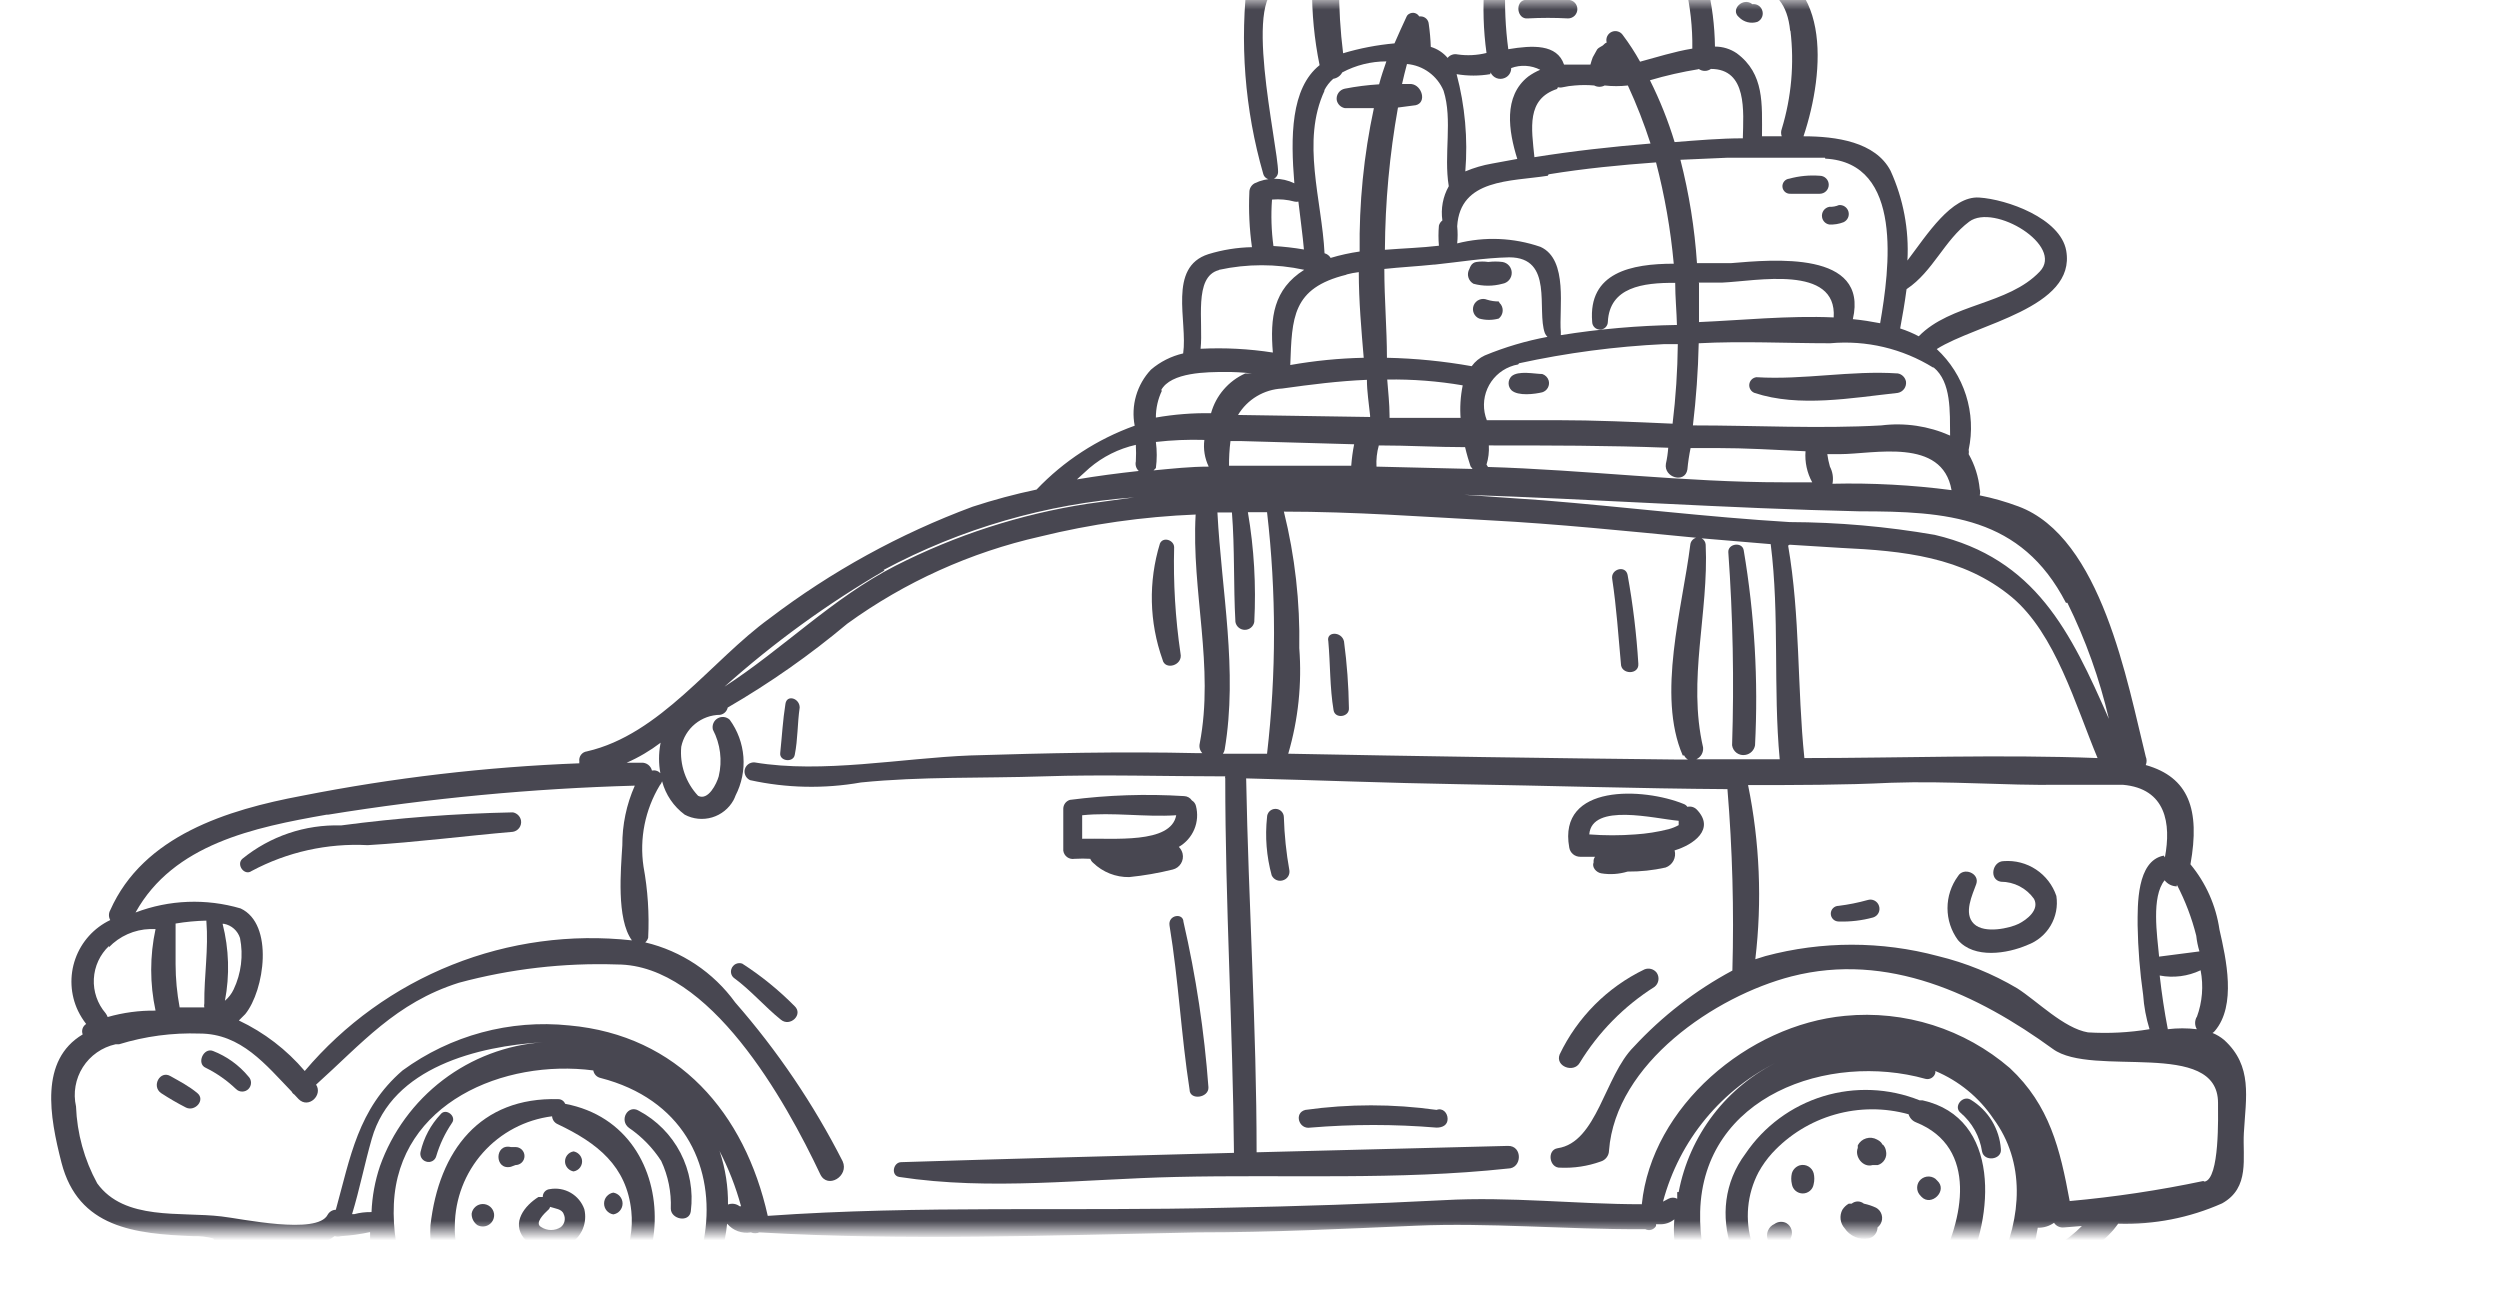 <svg width="128" height="67" viewBox="0 0 128 67" fill="none" xmlns="http://www.w3.org/2000/svg">
<mask id="mask0" mask-type="alpha" maskUnits="userSpaceOnUse" x="0" y="0" width="128" height="63">
<path d="M0 0H128V63H0V0Z" fill="#31C02E"/>
</mask>
<g mask="url(#mask0)">
<path d="M28.935 56.515C28.908 56.446 28.861 56.386 28.8 56.344C28.739 56.301 28.667 56.278 28.593 56.277C24.58 56.158 22.47 58.908 22.039 62.742C21.986 63.596 22.133 64.45 22.467 65.237C22.801 66.024 23.312 66.723 23.962 67.279C24.612 67.835 25.381 68.233 26.211 68.441C27.04 68.65 27.906 68.663 28.742 68.479C34.85 67.424 35.311 57.719 28.935 56.515ZM31.447 64.437C31.32 64.437 31.2 64.487 31.11 64.576C31.021 64.665 30.971 64.786 30.971 64.912C30.971 65.038 31.021 65.159 31.11 65.249C31.2 65.338 31.32 65.388 31.447 65.388C31.017 66.002 30.453 66.511 29.797 66.874C29.105 67.233 28.332 67.405 27.553 67.371C26.774 67.338 26.018 67.102 25.36 66.685C24.701 66.269 24.163 65.687 23.8 64.998C23.436 64.308 23.259 63.536 23.287 62.757C23.298 61.379 23.808 60.051 24.724 59.02C25.64 57.99 26.898 57.327 28.266 57.154C28.272 57.24 28.302 57.323 28.351 57.394C28.401 57.465 28.469 57.52 28.548 57.555C30.584 58.522 32.086 59.696 32.324 62.014C32.415 62.896 32.261 63.786 31.878 64.585C31.821 64.518 31.746 64.468 31.662 64.441C31.577 64.415 31.487 64.413 31.402 64.437H31.447Z" fill="#484751"/>
<path d="M28.148 60.884C28.048 60.892 27.955 60.938 27.889 61.013C27.822 61.087 27.787 61.185 27.791 61.285V61.285H27.569C26.855 61.731 26.186 62.593 26.825 63.396C27.124 63.706 27.52 63.904 27.947 63.958C28.374 64.012 28.807 63.919 29.174 63.693C29.471 63.513 29.703 63.243 29.837 62.923C29.97 62.602 29.998 62.247 29.917 61.91C29.792 61.556 29.546 61.259 29.221 61.071C28.897 60.883 28.517 60.817 28.148 60.884V60.884ZM28.713 62.831C28.564 62.926 28.392 62.977 28.215 62.977C28.038 62.977 27.866 62.926 27.717 62.831C27.331 62.638 27.881 62.118 28.059 61.954C28.112 61.914 28.149 61.856 28.163 61.791C28.416 61.88 28.772 61.895 28.861 62.162C28.916 62.274 28.931 62.401 28.904 62.523C28.877 62.644 28.81 62.753 28.713 62.831V62.831Z" fill="#484751"/>
<path d="M26.394 58.729H26.156C25.309 58.536 25.309 59.933 26.156 59.74L26.394 59.651C26.516 59.651 26.633 59.602 26.72 59.516C26.806 59.429 26.854 59.312 26.854 59.19C26.854 59.068 26.806 58.951 26.72 58.864C26.633 58.778 26.516 58.729 26.394 58.729Z" fill="#484751"/>
<path d="M29.366 59.977C29.502 59.955 29.624 59.88 29.704 59.769C29.785 59.657 29.819 59.519 29.797 59.383C29.778 59.276 29.726 59.177 29.649 59.1C29.572 59.023 29.473 58.971 29.366 58.952C29.23 58.974 29.108 59.048 29.028 59.16C28.947 59.271 28.914 59.41 28.935 59.546C28.954 59.653 29.006 59.752 29.083 59.829C29.16 59.906 29.259 59.958 29.366 59.977V59.977Z" fill="#484751"/>
<path d="M25.294 62.133C25.272 61.997 25.202 61.874 25.097 61.784C24.992 61.695 24.859 61.646 24.721 61.646C24.584 61.646 24.45 61.695 24.346 61.784C24.241 61.874 24.171 61.997 24.149 62.133C24.144 62.249 24.169 62.365 24.221 62.469C24.273 62.573 24.35 62.662 24.446 62.728C24.541 62.778 24.648 62.802 24.755 62.795C24.862 62.789 24.965 62.753 25.053 62.691C25.141 62.63 25.21 62.545 25.252 62.446C25.295 62.348 25.309 62.239 25.294 62.133V62.133Z" fill="#484751"/>
<path d="M31.402 61.062C31.27 61.084 31.15 61.152 31.063 61.254C30.976 61.356 30.929 61.486 30.929 61.62C30.929 61.754 30.976 61.883 31.063 61.986C31.15 62.088 31.27 62.156 31.402 62.177V62.177C31.534 62.156 31.655 62.088 31.741 61.986C31.828 61.883 31.876 61.754 31.876 61.62C31.876 61.486 31.828 61.356 31.741 61.254C31.655 61.152 31.534 61.084 31.402 61.062V61.062Z" fill="#484751"/>
<path d="M22.337 59.19C22.516 58.587 22.787 58.016 23.14 57.496C23.392 57.154 22.828 56.708 22.56 57.05C22.054 57.587 21.7 58.248 21.534 58.967C21.507 59.072 21.521 59.183 21.573 59.277C21.626 59.371 21.713 59.441 21.817 59.472C21.869 59.491 21.925 59.498 21.981 59.493C22.036 59.488 22.09 59.472 22.139 59.446C22.188 59.419 22.231 59.383 22.265 59.339C22.299 59.295 22.324 59.244 22.337 59.19V59.19Z" fill="#484751"/>
<path d="M32.71 56.871C32.145 56.529 31.684 57.362 32.205 57.748C32.862 58.197 33.423 58.773 33.854 59.442C34.21 60.204 34.378 61.04 34.345 61.88C34.345 62.43 35.296 62.623 35.37 62.014C35.501 60.988 35.316 59.947 34.841 59.028C34.366 58.11 33.623 57.357 32.71 56.871V56.871Z" fill="#484751"/>
<path d="M98.433 56.336H98.284C96.709 55.706 94.965 55.633 93.343 56.13C91.721 56.628 90.317 57.666 89.367 59.071C87.152 62.044 88.817 66.056 91.834 67.751C93.264 68.593 94.969 68.835 96.576 68.422C98.183 68.01 99.562 66.978 100.41 65.551L100.603 65.18C102.074 62.341 102.476 57.243 98.433 56.336ZM99.25 64.897C97.764 67.632 94.524 67.87 92.027 66.473C90.91 65.879 90.073 64.867 89.7 63.658C89.327 62.45 89.448 61.142 90.035 60.022C90.229 59.669 90.463 59.34 90.734 59.041C91.603 58.099 92.715 57.415 93.947 57.064C95.179 56.712 96.485 56.708 97.719 57.05C97.748 57.144 97.797 57.231 97.864 57.303C97.931 57.375 98.014 57.431 98.106 57.466C101.316 58.759 100.514 62.489 99.221 64.897H99.25Z" fill="#484751"/>
<path d="M95.668 63.411C95.798 63.384 95.914 63.313 95.998 63.21C96.082 63.107 96.128 62.979 96.129 62.846C96.192 62.797 96.246 62.735 96.286 62.665C96.326 62.594 96.351 62.517 96.361 62.437C96.371 62.356 96.364 62.275 96.342 62.197C96.32 62.12 96.283 62.047 96.233 61.984C96.183 61.923 96.123 61.873 96.054 61.835C95.855 61.742 95.645 61.672 95.43 61.627C95.342 61.555 95.232 61.515 95.118 61.515C95.004 61.515 94.894 61.555 94.806 61.627V61.627H94.657C94.524 61.703 94.412 61.81 94.33 61.939C94.249 62.091 94.218 62.264 94.239 62.434C94.26 62.604 94.334 62.764 94.449 62.891C94.579 63.087 94.764 63.241 94.98 63.333C95.197 63.426 95.436 63.453 95.668 63.411V63.411Z" fill="#484751"/>
<path d="M95.877 59.651H96.145C96.294 59.606 96.421 59.505 96.498 59.37C96.576 59.234 96.598 59.074 96.561 58.922C96.543 58.799 96.486 58.684 96.397 58.595C96.397 58.67 96.397 58.595 96.308 58.491C96.249 58.429 96.178 58.378 96.1 58.343C96.017 58.296 95.924 58.267 95.829 58.257C95.734 58.247 95.638 58.256 95.547 58.284C95.455 58.311 95.37 58.357 95.297 58.418C95.223 58.48 95.163 58.555 95.119 58.64C95.114 58.684 95.114 58.729 95.119 58.774C94.941 59.22 95.387 59.799 95.877 59.651Z" fill="#484751"/>
<path d="M92.859 60.631C92.904 60.446 92.904 60.252 92.859 60.067C92.818 59.919 92.719 59.794 92.585 59.718C92.452 59.643 92.294 59.624 92.146 59.665C92.051 59.695 91.966 59.746 91.896 59.816C91.826 59.886 91.774 59.972 91.745 60.067C91.7 60.252 91.7 60.446 91.745 60.631C91.766 60.764 91.834 60.884 91.936 60.971C92.038 61.057 92.168 61.105 92.302 61.105C92.436 61.105 92.565 61.057 92.668 60.971C92.77 60.884 92.838 60.764 92.859 60.631V60.631Z" fill="#484751"/>
<path d="M90.854 62.668C90.776 62.702 90.707 62.75 90.648 62.811C90.59 62.872 90.544 62.944 90.514 63.023C90.483 63.102 90.469 63.186 90.471 63.27C90.473 63.355 90.492 63.438 90.527 63.515C90.586 63.629 90.673 63.726 90.779 63.797V63.797C90.855 63.839 90.939 63.865 91.025 63.874C91.111 63.883 91.198 63.875 91.281 63.85C91.364 63.825 91.441 63.784 91.508 63.729C91.575 63.674 91.631 63.606 91.671 63.53V63.411C91.747 63.279 91.768 63.122 91.729 62.974C91.69 62.827 91.594 62.701 91.463 62.623C91.367 62.573 91.26 62.551 91.152 62.559C91.044 62.567 90.941 62.604 90.854 62.668V62.668Z" fill="#484751"/>
<path d="M99.087 60.349C98.962 60.259 98.807 60.221 98.654 60.243C98.502 60.266 98.364 60.346 98.27 60.468C98.197 60.567 98.158 60.687 98.158 60.81C98.158 60.933 98.197 61.053 98.27 61.152L98.374 61.271C98.879 61.806 99.741 60.959 99.191 60.453L99.087 60.349Z" fill="#484751"/>
<path d="M100.901 56.306C100.485 56.054 99.994 56.663 100.381 56.975C100.974 57.48 101.364 58.182 101.48 58.952C101.584 59.502 102.506 59.383 102.446 58.833C102.409 58.319 102.25 57.822 101.981 57.382C101.712 56.942 101.342 56.574 100.901 56.306V56.306Z" fill="#484751"/>
<path d="M102.595 44.089C102.001 44.089 101.823 45.041 102.447 45.145C102.779 45.145 103.106 45.225 103.4 45.377C103.695 45.53 103.949 45.751 104.141 46.022C104.438 46.586 103.77 47.092 103.353 47.3C102.937 47.508 101.615 47.835 101.065 47.3C100.515 46.765 100.99 45.813 101.184 45.264C101.377 44.714 100.53 44.372 100.247 44.862C99.899 45.336 99.712 45.909 99.712 46.497C99.712 47.085 99.899 47.658 100.247 48.132C101.079 49.098 102.774 48.831 103.799 48.385C104.299 48.202 104.72 47.852 104.991 47.394C105.262 46.936 105.366 46.399 105.286 45.873C105.099 45.319 104.733 44.843 104.246 44.52C103.759 44.197 103.178 44.046 102.595 44.089V44.089Z" fill="#484751"/>
<path d="M114.886 58.001C114.99 56.173 115.347 54.583 113.875 53.245C113.697 53.095 113.497 52.975 113.281 52.888C113.327 52.862 113.367 52.826 113.4 52.784C114.514 51.476 113.979 49.098 113.637 47.597C113.458 46.367 112.944 45.21 112.151 44.253C112.656 41.444 112.062 39.794 109.862 39.17C109.891 39.102 109.906 39.029 109.906 38.955C109.906 38.88 109.891 38.807 109.862 38.739C108.926 34.979 107.603 27.503 103.338 25.927C102.695 25.687 102.034 25.498 101.361 25.363C101.391 25.256 101.391 25.143 101.361 25.036C101.301 24.408 101.108 23.8 100.796 23.252C100.811 23.178 100.811 23.103 100.796 23.029C100.993 22.102 100.945 21.139 100.659 20.235C100.372 19.331 99.856 18.517 99.161 17.872C101.197 16.579 106.31 15.776 105.79 12.833C105.493 11.169 102.743 10.203 101.331 10.114C99.919 10.024 98.671 12.001 97.66 13.339C97.748 11.761 97.452 10.185 96.798 8.746C96.025 7.26 94.004 6.978 92.339 6.978C93.454 3.648 93.826 -1.494 89.367 -1.94C88.609 -2.029 87.88 -2.059 87.033 -2.089C87.033 -2.356 86.959 -2.639 86.944 -2.921C86.922 -3.045 86.852 -3.156 86.749 -3.228C86.646 -3.3 86.518 -3.329 86.394 -3.307C86.298 -3.291 86.209 -3.244 86.14 -3.175C86.071 -3.106 86.025 -3.017 86.008 -2.921C85.978 -2.644 85.978 -2.365 86.008 -2.089C83.645 -2.089 81.237 -1.94 78.963 -1.955H77.016V-2.431C76.996 -2.544 76.936 -2.647 76.848 -2.721C76.76 -2.795 76.648 -2.836 76.533 -2.836C76.418 -2.836 76.306 -2.795 76.218 -2.721C76.129 -2.647 76.07 -2.544 76.05 -2.431V-1.955C73.508 -1.955 70.982 -1.866 68.44 -1.791V-2.327C68.445 -2.44 68.407 -2.552 68.335 -2.639C68.262 -2.727 68.16 -2.785 68.047 -2.802C67.934 -2.818 67.82 -2.792 67.725 -2.729C67.63 -2.666 67.562 -2.571 67.534 -2.46C67.455 -2.226 67.391 -1.988 67.34 -1.747L64.368 -1.628C64.258 -1.637 64.15 -1.606 64.062 -1.54C63.974 -1.475 63.914 -1.379 63.892 -1.271C63.459 2.141 63.727 5.605 64.68 8.91C64.705 8.999 64.762 9.076 64.84 9.127C64.918 9.178 65.012 9.199 65.104 9.186C65.196 9.174 65.281 9.128 65.342 9.058C65.403 8.988 65.437 8.899 65.438 8.806C65.438 7.423 63.506 -0.662 65.691 -0.677H67.177C67.164 0.671 67.293 2.016 67.563 3.336C66.077 4.525 66.077 7.022 66.27 9.385C65.953 9.231 65.605 9.151 65.252 9.151C64.899 9.151 64.551 9.231 64.234 9.385C64.152 9.431 64.084 9.498 64.037 9.579C63.99 9.66 63.965 9.752 63.967 9.846C63.925 10.784 63.97 11.725 64.1 12.655C63.344 12.67 62.594 12.79 61.871 13.012C59.775 13.681 60.816 16.445 60.578 18.095C59.969 18.235 59.403 18.52 58.928 18.927C58.572 19.305 58.312 19.763 58.167 20.261C58.022 20.76 57.998 21.286 58.096 21.796C56.189 22.479 54.468 23.598 53.072 25.065C51.967 25.298 50.876 25.591 49.802 25.942C46.071 27.326 42.566 29.255 39.398 31.664C36.426 33.819 33.81 37.609 30.05 38.471C29.99 38.479 29.931 38.498 29.879 38.528C29.827 38.559 29.781 38.6 29.745 38.648C29.709 38.697 29.683 38.753 29.669 38.812C29.655 38.871 29.653 38.932 29.663 38.992C29.657 39.021 29.657 39.051 29.663 39.081C24.891 39.263 20.14 39.82 15.455 40.745C11.65 41.459 7.34 42.782 5.645 46.601C5.601 46.678 5.578 46.765 5.578 46.854C5.578 46.943 5.601 47.03 5.645 47.107C4.81 47.505 4.167 48.219 3.858 49.091C3.549 49.964 3.598 50.923 3.996 51.759C4.111 51.995 4.251 52.219 4.412 52.428C4.325 52.483 4.26 52.566 4.227 52.663C4.195 52.761 4.197 52.866 4.234 52.962C2.019 54.285 2.539 57.154 3.149 59.532C4.011 62.861 6.894 63.173 9.881 63.292C10.232 63.28 10.583 63.32 10.922 63.411C12.2 66.383 16.629 65.016 19.096 64.897H19.17C19.552 66.627 20.44 68.204 21.721 69.426C23.002 70.649 24.619 71.463 26.364 71.764C28.646 71.968 30.928 71.364 32.81 70.057C34.693 68.75 36.056 66.824 36.664 64.615C36.666 64.671 36.679 64.726 36.702 64.777C36.726 64.827 36.76 64.873 36.801 64.91C36.843 64.948 36.892 64.977 36.945 64.995C36.998 65.013 37.054 65.02 37.11 65.016C45.685 65.18 54.261 65.328 62.837 65.522C70.521 65.7 78.101 65.997 85.725 64.838H85.814C86.264 66.91 87.43 68.757 89.108 70.054C90.785 71.35 92.866 72.014 94.985 71.927C96.975 71.803 98.879 71.069 100.438 69.824C101.996 68.58 103.133 66.885 103.694 64.972C103.807 65.065 103.939 65.131 104.081 65.165C104.65 65.248 105.231 65.138 105.731 64.853C106.303 64.543 106.841 64.175 107.336 63.753C107.771 63.457 108.148 63.084 108.45 62.653C110.28 62.711 112.099 62.355 113.771 61.613C115.213 60.81 114.812 59.279 114.886 58.001ZM112.478 52.056C112.421 52.153 112.39 52.263 112.39 52.375C112.39 52.488 112.421 52.598 112.478 52.695C111.984 52.636 111.485 52.636 110.992 52.695C110.814 51.773 110.68 50.867 110.576 49.946C111.285 50.082 112.019 49.988 112.671 49.678C112.827 50.478 112.76 51.306 112.478 52.071V52.056ZM111.453 45.293C111.886 46.123 112.221 47.001 112.448 47.909C112.477 48.181 112.532 48.45 112.612 48.712V48.712L110.546 48.979C110.442 47.865 110.145 45.918 110.828 45.071C110.902 45.166 110.997 45.244 111.105 45.298C111.213 45.352 111.332 45.381 111.453 45.383V45.293ZM110.784 43.807C109.387 44.075 109.446 46.364 109.446 47.374C109.466 48.568 109.561 49.759 109.729 50.941C109.77 51.536 109.88 52.125 110.056 52.695C109.015 52.868 107.958 52.923 106.905 52.858C105.671 52.65 104.304 51.253 103.278 50.599C102.015 49.852 100.647 49.296 99.221 48.95C96.329 48.176 93.284 48.176 90.392 48.95L89.872 49.113C90.225 46.14 90.099 43.129 89.501 40.196C91.938 40.196 94.39 40.196 96.828 40.077C99.8 39.973 102.609 40.225 105.493 40.181H108.688C110.903 40.374 111.17 42.172 110.843 43.896L110.784 43.807ZM87.331 27.889C87.328 27.821 87.307 27.755 87.27 27.698C87.234 27.64 87.183 27.594 87.122 27.562L90.66 27.86C91.121 31.516 90.779 35.217 91.121 38.873H86.855C86.969 38.82 87.063 38.733 87.125 38.624C87.186 38.514 87.211 38.388 87.197 38.263C86.394 34.785 87.494 31.382 87.331 27.889V27.889ZM91.626 27.889L94.271 28.053C97.407 28.201 100.514 28.499 103.011 30.579C105.24 32.452 106.266 36.108 107.395 38.813C102.401 38.62 97.392 38.813 92.384 38.813C92.012 35.202 92.176 31.546 91.552 27.934L91.626 27.889ZM105.849 30.862C106.783 32.755 107.496 34.75 107.975 36.807C106.013 32.348 104.229 28.603 99.057 27.384C96.603 26.958 94.117 26.739 91.626 26.73C87.42 26.477 83.214 25.957 79.007 25.615L74.965 25.333C81.713 25.556 88.445 26.031 95.208 26.18C99.666 26.18 103.486 26.433 105.775 30.862H105.849ZM86.231 38.679C86.27 38.769 86.338 38.842 86.424 38.888H85.844C79.216 38.818 72.587 38.719 65.958 38.59C66.472 36.836 66.663 35.003 66.523 33.18C66.566 30.828 66.301 28.479 65.735 26.195C69.317 26.195 72.914 26.462 76.288 26.641C79.661 26.819 83.318 27.191 86.84 27.533C86.761 27.556 86.69 27.602 86.637 27.666C86.584 27.729 86.551 27.807 86.543 27.889C86.141 31.114 84.819 35.588 86.156 38.679H86.231ZM62.346 26.239H63.075C63.223 28.097 63.149 29.97 63.253 31.843C63.273 31.956 63.332 32.059 63.421 32.133C63.509 32.208 63.621 32.248 63.736 32.248C63.851 32.248 63.963 32.208 64.051 32.133C64.14 32.059 64.199 31.956 64.219 31.843C64.318 29.964 64.209 28.079 63.892 26.225H64.873C65.349 30.333 65.349 34.482 64.873 38.59H62.614C62.659 38.528 62.689 38.457 62.703 38.382C63.387 34.325 62.54 30.252 62.332 26.239H62.346ZM62.926 23.876C62.921 23.444 62.946 23.012 63 22.583H63.55L69.332 22.747C69.26 23.11 69.21 23.477 69.183 23.847C67.028 23.847 64.933 23.847 62.852 23.847L62.926 23.876ZM63.387 21.246C63.623 20.852 63.953 20.523 64.347 20.287C64.741 20.051 65.187 19.916 65.646 19.893C67.132 19.685 68.544 19.507 69.986 19.447C69.986 20.057 70.09 20.666 70.149 21.275V21.35L63.387 21.246ZM72.304 4.302H71.784C71.859 3.96 71.948 3.619 72.037 3.277C72.444 3.313 72.834 3.459 73.163 3.7C73.493 3.941 73.751 4.267 73.91 4.644C74.385 6.13 73.91 7.929 74.177 9.534C73.877 10.066 73.762 10.683 73.85 11.288C73.761 11.354 73.698 11.448 73.672 11.555C73.642 11.896 73.642 12.239 73.672 12.581C72.795 12.685 71.859 12.714 70.907 12.789C70.922 10.347 71.146 7.91 71.576 5.506L72.483 5.387C73.062 5.253 72.81 4.362 72.26 4.302H72.304ZM73.464 13.547C74.742 13.413 75.975 13.205 77.269 13.175C79.572 13.175 78.666 15.88 79.097 17.054C79.127 17.128 79.173 17.193 79.23 17.248C78.13 17.453 77.055 17.772 76.02 18.199C75.754 18.322 75.523 18.511 75.351 18.749C73.918 18.493 72.467 18.349 71.011 18.318C71.011 16.831 70.878 15.345 70.878 13.77C71.695 13.681 72.572 13.636 73.419 13.547H73.464ZM79.29 8.925C81.118 8.627 82.946 8.449 84.789 8.315C85.233 10.017 85.536 11.751 85.696 13.502C83.526 13.502 81.311 13.948 81.519 16.475C81.519 16.581 81.561 16.683 81.637 16.759C81.712 16.834 81.814 16.876 81.921 16.876C82.027 16.876 82.129 16.834 82.204 16.759C82.279 16.683 82.322 16.581 82.322 16.475C82.411 14.706 84.105 14.468 85.77 14.483C85.77 15.211 85.844 15.969 85.859 16.638C83.868 16.67 81.881 16.844 79.914 17.159V16.995C79.81 15.836 80.315 13.294 78.874 12.64C77.5 12.165 76.017 12.103 74.608 12.462C74.638 12.17 74.638 11.877 74.608 11.585V11.585C74.757 9.148 77.343 9.296 79.245 8.999L79.29 8.925ZM79.766 4.466C79.848 4.487 79.935 4.487 80.018 4.466C80.219 4.42 80.422 4.391 80.627 4.377C80.959 4.347 81.292 4.347 81.623 4.377C81.706 4.421 81.797 4.444 81.891 4.444C81.984 4.444 82.076 4.421 82.158 4.377C82.553 4.421 82.952 4.421 83.347 4.377C83.793 5.343 84.18 6.336 84.507 7.349C82.5 7.513 80.509 7.736 78.562 8.048C78.413 6.561 78.145 5.075 79.721 4.555L79.766 4.466ZM76.109 23.787C76.208 23.47 76.248 23.138 76.228 22.806C79.29 22.806 82.352 22.806 85.413 22.925C85.394 23.2 85.355 23.474 85.294 23.743C85.175 24.456 86.275 24.768 86.394 24.04C86.428 23.67 86.483 23.303 86.558 22.94H87.88C89.367 22.94 90.853 23.029 92.443 23.104C92.4 23.656 92.519 24.208 92.785 24.694H91.299C86.216 24.694 81.192 24.055 76.109 23.906H76.184L76.109 23.787ZM77.774 18.6C80.219 18.066 82.705 17.738 85.205 17.619H85.904C85.889 18.98 85.8 20.34 85.636 21.692C83.645 21.602 81.638 21.513 79.691 21.513H76.124C75.92 20.993 75.93 20.413 76.153 19.9C76.376 19.387 76.793 18.984 77.313 18.778C77.447 18.723 77.587 18.683 77.729 18.66L77.774 18.6ZM74.801 21.394H71.145V21.29C71.145 20.666 71.071 20.042 71.026 19.432C72.321 19.413 73.614 19.512 74.891 19.73C74.774 20.302 74.739 20.887 74.787 21.469L74.801 21.394ZM75.009 22.881C75.099 23.267 75.203 23.609 75.292 23.876L75.396 24.01L70.476 23.891C70.456 23.526 70.496 23.159 70.595 22.806C72.082 22.806 73.568 22.895 75.054 22.895L75.009 22.881ZM93.826 24.753C93.879 24.459 93.831 24.155 93.692 23.891C93.632 23.682 93.587 23.468 93.558 23.252H94.212C95.921 23.252 99.444 22.375 99.919 25.095C97.894 24.83 95.852 24.721 93.811 24.768L93.826 24.753ZM97.63 14.795C98.968 13.903 99.548 12.298 100.826 11.347C102.104 10.396 105.701 12.581 104.437 13.903C102.817 15.613 99.875 15.538 98.24 17.218C97.935 17.057 97.617 16.922 97.288 16.817C97.407 16.177 97.526 15.494 97.615 14.81L97.63 14.795ZM98.998 18.808C99.919 19.566 99.83 21.082 99.845 22.301C98.74 21.81 97.522 21.63 96.322 21.781C93.142 21.959 89.902 21.781 86.677 21.781C86.84 20.413 86.944 19.001 86.974 17.575C89.218 17.456 91.433 17.575 93.707 17.575C95.554 17.408 97.406 17.846 98.983 18.823L98.998 18.808ZM86.959 14.468H88.193C89.902 14.394 94.063 13.532 93.885 16.252C91.596 16.148 89.099 16.401 86.989 16.49C86.989 15.851 86.989 15.167 86.989 14.483L86.959 14.468ZM93.454 8.122C97.482 8.33 96.739 13.8 96.263 16.549C95.802 16.46 95.341 16.386 94.866 16.341C95.683 12.819 90.779 13.294 88.624 13.473H86.885C86.766 11.686 86.482 9.915 86.037 8.181L88.415 8.077C90.08 8.077 91.775 8.077 93.439 8.077L93.454 8.122ZM91.67 1.567C91.873 3.26 91.721 4.976 91.225 6.606C91.18 6.726 91.18 6.858 91.225 6.978H90.214C90.214 5.328 90.348 3.782 88.921 2.727C88.592 2.503 88.204 2.384 87.806 2.385C87.792 1.313 87.657 0.246 87.405 -0.796C89.084 -0.796 91.388 -1.227 91.656 1.582L91.67 1.567ZM86.974 3.529C87.065 3.595 87.174 3.63 87.286 3.63C87.398 3.63 87.507 3.595 87.598 3.529C89.471 3.529 89.263 5.714 89.233 7.082C88.074 7.082 86.9 7.186 85.74 7.275C85.41 6.186 84.987 5.127 84.477 4.109C85.291 3.868 86.121 3.68 86.959 3.544L86.974 3.529ZM77.09 -0.825H77.744C80.583 -0.825 83.451 -0.677 86.29 -0.736C86.542 0.32 86.662 1.403 86.647 2.489C85.725 2.638 84.759 2.95 83.972 3.158C83.711 2.687 83.418 2.235 83.095 1.805C83.035 1.712 82.945 1.643 82.839 1.612C82.733 1.58 82.619 1.587 82.518 1.632C82.418 1.677 82.336 1.757 82.289 1.857C82.242 1.957 82.233 2.071 82.262 2.177C82.204 2.198 82.153 2.234 82.114 2.281C82.025 2.385 81.876 2.4 81.772 2.534L81.549 2.935C81.503 3.057 81.463 3.181 81.43 3.306H80.078C79.721 2.251 78.472 2.311 77.224 2.519C77.078 1.415 77.028 0.301 77.075 -0.811L77.09 -0.825ZM76.317 3.708C76.346 3.774 76.388 3.834 76.441 3.885C76.493 3.935 76.555 3.974 76.623 4.001C76.69 4.027 76.763 4.04 76.835 4.038C76.908 4.036 76.979 4.02 77.046 3.99C77.144 3.948 77.229 3.878 77.287 3.788C77.345 3.698 77.375 3.592 77.373 3.485C77.613 3.395 77.869 3.357 78.125 3.373C78.381 3.388 78.631 3.457 78.859 3.574C78.643 3.664 78.439 3.779 78.249 3.916C76.956 4.926 77.239 6.71 77.685 8.137L76.392 8.375C75.922 8.456 75.463 8.591 75.024 8.776C75.16 7.103 75.009 5.419 74.578 3.797C75.149 3.894 75.732 3.894 76.302 3.797L76.317 3.708ZM76.005 -0.825C75.913 0.354 75.948 1.54 76.109 2.712C75.623 2.833 75.118 2.858 74.623 2.786C74.531 2.766 74.434 2.771 74.345 2.803C74.255 2.834 74.177 2.89 74.118 2.965C73.891 2.696 73.592 2.5 73.256 2.4C73.243 2.007 73.208 1.615 73.152 1.226C73.144 1.121 73.097 1.022 73.02 0.95C72.942 0.879 72.841 0.839 72.735 0.839H72.661C72.612 0.755 72.531 0.694 72.436 0.668C72.341 0.643 72.241 0.657 72.156 0.706C72.098 0.734 72.051 0.781 72.022 0.839C71.804 1.305 71.596 1.766 71.398 2.221C70.506 2.301 69.625 2.47 68.767 2.727C68.625 1.583 68.555 0.431 68.559 -0.721L76.005 -0.825ZM67.801 4.629C67.916 4.404 68.072 4.202 68.262 4.035C68.359 4.02 68.451 3.983 68.531 3.926C68.611 3.87 68.677 3.795 68.722 3.708C69.418 3.337 70.194 3.143 70.982 3.143C70.848 3.529 70.714 3.916 70.61 4.317C70.021 4.353 69.435 4.427 68.856 4.54C68.726 4.565 68.611 4.64 68.533 4.747C68.456 4.855 68.422 4.988 68.44 5.12C68.459 5.223 68.509 5.318 68.584 5.392C68.658 5.467 68.753 5.517 68.856 5.536H70.343C69.825 7.948 69.581 10.411 69.614 12.878C69.111 12.95 68.615 13.059 68.128 13.205C68.094 13.146 68.05 13.095 67.996 13.055C67.942 13.014 67.881 12.984 67.816 12.967V12.967C67.682 10.247 66.612 7.23 67.816 4.644L67.801 4.629ZM68.945 14.052C69.151 13.998 69.359 13.958 69.57 13.933C69.57 15.419 69.704 16.906 69.822 18.318C68.561 18.345 67.304 18.469 66.062 18.689C66.151 16.267 66.151 14.751 68.931 14.067L68.945 14.052ZM65.141 10.217C65.525 10.185 65.913 10.22 66.285 10.322C66.349 10.336 66.415 10.336 66.478 10.322C66.582 11.228 66.701 12.075 66.761 12.774C66.244 12.685 65.723 12.626 65.2 12.596C65.094 11.813 65.069 11.021 65.126 10.232L65.141 10.217ZM62.421 13.814C63.855 13.502 65.341 13.502 66.775 13.814C65.2 14.81 65.022 16.252 65.17 18.05C63.947 17.86 62.706 17.795 61.47 17.857C61.618 16.475 61.098 14.171 62.406 13.829L62.421 13.814ZM59.448 19.982C59.939 19.046 61.841 19.046 62.718 19.046C63.175 19.041 63.632 19.066 64.085 19.12H63.758C63.334 19.309 62.957 19.59 62.654 19.942C62.35 20.294 62.129 20.709 62.005 21.156C61.058 21.141 60.113 21.216 59.181 21.379C59.179 20.901 59.286 20.429 59.493 19.997L59.448 19.982ZM59.181 23.965C59.24 23.522 59.24 23.072 59.181 22.628C60.005 22.534 60.834 22.499 61.663 22.524C61.603 22.992 61.681 23.467 61.886 23.891C60.949 23.891 59.998 23.995 59.062 24.084L59.181 23.965ZM55.777 23.965C56.461 23.382 57.278 22.974 58.155 22.776C58.17 23.059 58.17 23.341 58.155 23.624C58.134 23.711 58.137 23.803 58.163 23.889C58.189 23.975 58.238 24.053 58.304 24.114C57.234 24.233 56.178 24.367 55.138 24.545L55.777 23.965ZM45.239 29.182C49.207 27.058 53.577 25.792 58.066 25.467L55.673 25.794C52.245 26.325 48.924 27.399 45.834 28.974C42.639 30.609 40.082 33.225 37.095 35.157C39.617 32.904 42.361 30.912 45.284 29.212L45.239 29.182ZM33.81 38.1C33.721 38.591 33.721 39.095 33.81 39.586C33.756 39.529 33.688 39.486 33.612 39.463C33.537 39.439 33.456 39.436 33.379 39.452C33.351 39.333 33.282 39.228 33.185 39.154C33.087 39.081 32.966 39.044 32.844 39.051H32.086C32.705 38.78 33.288 38.435 33.825 38.026L33.81 38.1ZM16.793 41.712C21.99 40.868 27.238 40.371 32.502 40.225C32.074 41.189 31.857 42.233 31.863 43.287C31.789 44.52 31.551 47.047 32.354 48.147C29.227 47.804 26.064 48.234 23.144 49.4C20.223 50.567 17.633 52.433 15.603 54.835C14.675 53.743 13.525 52.862 12.23 52.249L12.557 51.922C13.537 50.718 14.043 47.315 12.319 46.512C10.551 45.992 8.661 46.065 6.939 46.72C8.886 43.213 13.002 42.365 16.718 41.712H16.793ZM11.472 47.3C11.661 47.336 11.837 47.423 11.98 47.551C12.124 47.68 12.231 47.844 12.289 48.028C12.465 48.917 12.351 49.84 11.962 50.659C11.857 50.882 11.705 51.08 11.516 51.239C11.767 49.933 11.726 48.588 11.397 47.3H11.472ZM10.52 51.58H9.198C9.061 50.85 8.992 50.109 8.99 49.366C8.99 48.667 8.99 47.983 8.99 47.285C9.511 47.198 10.037 47.148 10.565 47.136C10.684 48.623 10.446 49.96 10.461 51.372C10.446 51.441 10.446 51.512 10.461 51.58H10.52ZM5.571 48.504C6.125 47.927 6.883 47.59 7.682 47.567H7.964C7.667 48.944 7.667 50.367 7.964 51.744C7.135 51.733 6.309 51.844 5.512 52.071C5.486 52.002 5.451 51.937 5.408 51.878C4.988 51.391 4.772 50.76 4.805 50.118C4.838 49.475 5.118 48.871 5.586 48.429L5.571 48.504ZM12.542 63.649C14.221 63.901 16.139 64.065 17.134 63.292C17.241 63.322 17.354 63.322 17.461 63.292C17.961 63.26 18.458 63.191 18.948 63.084V63.708C17.283 63.842 14.281 64.674 12.571 63.708L12.542 63.649ZM18.977 62.059C18.696 62.056 18.416 62.09 18.145 62.163H18.026C18.413 60.899 18.665 59.591 19.037 58.298C20.077 54.642 24.491 53.557 27.791 53.364C25.935 53.498 24.159 54.17 22.678 55.297C21.198 56.424 20.077 57.957 19.453 59.71C19.198 60.468 19.053 61.259 19.022 62.059H18.977ZM29.827 70.56C24.03 72.314 19.928 66.814 20.166 61.642C20.404 56.47 25.799 54.211 30.377 54.806C30.393 54.9 30.437 54.987 30.503 55.056C30.569 55.125 30.655 55.172 30.748 55.192C39.101 57.347 37.035 68.39 29.857 70.56H29.827ZM85.488 63.56C77.566 64.763 69.599 64.407 61.603 64.273C53.607 64.139 45.358 64.005 37.243 64.154C37.183 64.154 37.123 64.165 37.067 64.188C37.011 64.211 36.959 64.245 36.916 64.288C37.065 63.752 37.169 63.206 37.229 62.653C37.375 62.827 37.565 62.959 37.779 63.038C37.992 63.116 38.223 63.137 38.447 63.099C38.515 63.128 38.589 63.143 38.663 63.143C38.737 63.143 38.81 63.128 38.878 63.099C46.31 63.53 53.875 63.248 61.321 63.099C65.051 63.099 68.752 62.92 72.483 62.757C76.213 62.594 80.152 62.95 84.031 62.935H84.239C84.334 62.984 84.444 62.994 84.547 62.964C84.649 62.933 84.736 62.864 84.789 62.772V62.683H85.012C85.272 62.685 85.525 62.596 85.725 62.43C85.696 62.791 85.696 63.154 85.725 63.515C85.647 63.501 85.566 63.501 85.488 63.515V63.56ZM36.827 58.908C37.301 59.816 37.674 60.773 37.942 61.761H37.868C37.785 61.696 37.686 61.654 37.582 61.638C37.478 61.623 37.371 61.634 37.273 61.672C37.284 60.758 37.143 59.849 36.857 58.982L36.827 58.908ZM85.874 61.033V61.375C85.805 61.338 85.729 61.319 85.651 61.319C85.573 61.319 85.497 61.338 85.428 61.375L85.146 61.523C85.56 59.967 86.305 58.518 87.332 57.276C88.358 56.035 89.64 55.03 91.091 54.33V54.33C89.769 54.967 88.615 55.905 87.722 57.069C86.829 58.234 86.221 59.591 85.948 61.033H85.874ZM96.768 70.114C91.225 72.031 86.914 67.275 87.048 62.044C87.197 56.099 93.632 53.854 98.582 55.237C98.688 55.264 98.801 55.248 98.895 55.192C98.99 55.136 99.059 55.045 99.087 54.939C99.094 54.905 99.094 54.87 99.087 54.835C100.294 55.34 101.328 56.187 102.059 57.273C105.359 61.731 101.272 68.583 96.828 70.114H96.768ZM105.939 63.352C105.586 63.617 105.195 63.828 104.779 63.976C104.669 64.013 104.552 64.019 104.439 63.992C104.326 63.966 104.222 63.909 104.14 63.827C104.215 63.515 104.274 63.188 104.333 62.861C104.631 62.869 104.923 62.78 105.166 62.608C105.22 62.691 105.296 62.756 105.385 62.798C105.474 62.84 105.573 62.857 105.671 62.846L106.593 62.772C106.41 62.957 106.216 63.13 106.013 63.292L105.939 63.352ZM112.805 60.468C110.548 60.944 108.265 61.286 105.968 61.494C105.478 58.833 104.943 56.589 102.907 54.687C101.753 53.694 100.41 52.944 98.96 52.485C97.509 52.025 95.98 51.864 94.465 52.011C89.501 52.472 84.566 56.663 84.061 61.657C80.642 61.657 77.343 61.256 73.91 61.449C70.194 61.642 66.478 61.761 62.748 61.836C54.96 62.029 47.083 61.702 39.309 62.252C38.135 56.99 34.732 53.007 29.143 52.502C26.112 52.187 23.073 53.008 20.612 54.806C18.323 56.782 17.937 59.264 17.194 61.94C17.108 61.942 17.025 61.966 16.952 62.011C16.879 62.055 16.819 62.118 16.778 62.192C16.242 63.248 12.319 62.386 11.338 62.281C9.242 62.029 6.374 62.519 4.977 60.587C4.315 59.376 3.944 58.028 3.892 56.648C3.815 56.307 3.806 55.953 3.867 55.609C3.927 55.264 4.054 54.934 4.242 54.639C4.43 54.343 4.674 54.087 4.961 53.887C5.248 53.686 5.571 53.544 5.913 53.468H6.091C7.428 53.056 8.825 52.87 10.223 52.918C12.348 52.918 13.612 54.523 14.935 55.891C14.963 55.953 15.009 56.005 15.068 56.039L15.291 56.277C15.797 56.782 16.54 56.069 16.183 55.534C18.517 53.438 20.255 51.343 23.495 50.317C26.134 49.606 28.864 49.29 31.596 49.381C36.337 49.381 40.216 56.351 41.999 60.126C42.371 60.899 43.486 60.215 43.144 59.458C41.654 56.531 39.807 53.8 37.645 51.328C36.527 49.783 34.892 48.691 33.037 48.251C33.108 48.187 33.16 48.105 33.186 48.013C33.248 46.794 33.168 45.572 32.948 44.372C32.734 42.93 33.028 41.459 33.78 40.21C33.834 40.15 33.875 40.079 33.899 40.002C34.08 40.688 34.489 41.291 35.059 41.712C35.489 41.94 35.992 41.99 36.459 41.851C36.926 41.712 37.32 41.395 37.556 40.968C37.596 40.892 37.631 40.812 37.66 40.731C37.975 40.12 38.114 39.434 38.062 38.749C38.009 38.064 37.767 37.407 37.362 36.852C37.281 36.774 37.176 36.725 37.064 36.712C36.952 36.699 36.839 36.723 36.742 36.78C36.644 36.837 36.568 36.924 36.525 37.028C36.481 37.132 36.473 37.248 36.5 37.357C36.885 38.092 36.991 38.942 36.798 39.75C36.694 40.121 36.263 41.013 35.742 40.745C35.429 40.411 35.191 40.015 35.042 39.582C34.894 39.149 34.838 38.69 34.88 38.234C34.975 37.775 35.225 37.362 35.587 37.065C35.95 36.767 36.403 36.603 36.872 36.599C36.966 36.583 37.053 36.539 37.122 36.473C37.191 36.406 37.239 36.321 37.258 36.227C39.419 34.974 41.467 33.536 43.382 31.932C46.336 29.794 49.693 28.277 53.251 27.473C55.861 26.831 58.53 26.452 61.217 26.344C60.994 30.267 62.183 34.132 61.425 38.07C61.405 38.157 61.407 38.247 61.43 38.332C61.453 38.418 61.498 38.496 61.559 38.561H61.291C57.412 38.471 53.548 38.561 49.683 38.679C46.191 38.813 42.089 39.616 38.641 39.036C38.578 39.03 38.515 39.036 38.455 39.055C38.395 39.073 38.339 39.103 38.291 39.143C38.242 39.183 38.202 39.233 38.173 39.288C38.144 39.344 38.126 39.405 38.12 39.467C38.114 39.566 38.138 39.664 38.188 39.749C38.239 39.834 38.313 39.901 38.403 39.943C40.269 40.354 42.198 40.394 44.08 40.062C47.172 39.75 50.323 39.854 53.414 39.75C56.505 39.646 59.627 39.75 62.733 39.75C62.726 39.766 62.722 39.784 62.722 39.802C62.722 39.82 62.726 39.837 62.733 39.854C62.733 46.245 63.119 52.636 63.179 59.026C57.501 59.175 51.824 59.324 46.146 59.502C45.73 59.502 45.596 60.186 46.042 60.26C50.709 60.974 55.51 60.364 60.206 60.26C65.869 60.126 71.561 60.438 77.209 59.829C77.937 59.829 77.967 58.655 77.209 58.67L64.338 58.997C64.338 52.621 63.922 46.245 63.803 39.854C67.429 39.943 71.071 40.092 74.697 40.151C79.26 40.225 83.868 40.374 88.445 40.404C88.7 43.493 88.785 46.594 88.698 49.693V49.693C86.808 50.706 85.1 52.027 83.645 53.602C82.158 55.088 81.772 58.491 79.751 58.789C79.186 58.878 79.32 59.814 79.884 59.785C80.587 59.815 81.288 59.709 81.95 59.472C82.073 59.437 82.182 59.363 82.259 59.261C82.337 59.16 82.38 59.036 82.381 58.908C82.723 54.449 87.806 51.001 91.73 49.99C96.649 48.727 101.257 50.911 105.106 53.706C107.128 55.192 113.563 53.156 113.563 56.47C113.563 57.139 113.652 60.349 112.879 60.498L112.805 60.468Z" fill="#484751"/>
<path d="M88.683 38.159C88.694 38.237 88.721 38.312 88.761 38.38C88.802 38.447 88.856 38.506 88.92 38.552C88.984 38.597 89.056 38.63 89.133 38.647C89.21 38.664 89.29 38.665 89.367 38.65C89.49 38.63 89.603 38.572 89.691 38.483C89.779 38.395 89.837 38.282 89.858 38.159C90.029 34.819 89.835 31.47 89.278 28.172C89.204 27.726 88.46 27.83 88.49 28.276C88.725 31.565 88.79 34.864 88.683 38.159Z" fill="#484751"/>
<path d="M80.909 43.867H81.667C81.637 43.906 81.614 43.952 81.601 44C81.589 44.049 81.586 44.099 81.593 44.149C81.489 44.402 81.727 44.669 81.98 44.714C82.431 44.789 82.894 44.758 83.332 44.625C83.987 44.63 84.64 44.56 85.279 44.417C85.452 44.355 85.596 44.231 85.681 44.069C85.767 43.906 85.788 43.717 85.74 43.54C86.691 43.257 87.85 42.455 86.869 41.444C86.808 41.383 86.732 41.339 86.649 41.315C86.566 41.292 86.478 41.29 86.394 41.31C86.347 41.241 86.279 41.189 86.201 41.162C84.164 40.329 79.75 40.106 80.345 43.391C80.366 43.525 80.435 43.647 80.538 43.734C80.642 43.821 80.774 43.868 80.909 43.867ZM85.948 42.098V42.247C85.784 42.337 85.609 42.407 85.428 42.455C84.872 42.596 84.305 42.685 83.733 42.722C82.947 42.782 82.157 42.782 81.37 42.722C81.504 41.087 84.729 41.92 85.948 42.024V42.098Z" fill="#484751"/>
<path d="M55.05 43.971C55.307 43.956 55.565 43.956 55.823 43.971C55.853 44.052 55.904 44.124 55.971 44.179C56.215 44.415 56.504 44.601 56.82 44.726C57.136 44.851 57.474 44.913 57.814 44.907C58.566 44.831 59.311 44.702 60.044 44.52C60.218 44.478 60.37 44.368 60.464 44.215C60.559 44.062 60.589 43.878 60.549 43.703C60.518 43.573 60.451 43.455 60.356 43.361C60.711 43.156 60.99 42.84 61.148 42.462C61.307 42.083 61.336 41.663 61.233 41.266C61.219 41.207 61.193 41.151 61.158 41.103C61.122 41.054 61.077 41.014 61.025 40.983C60.981 40.916 60.922 40.861 60.852 40.822C60.782 40.783 60.703 40.762 60.623 40.76C58.675 40.639 56.719 40.703 54.782 40.953C54.685 40.982 54.6 41.04 54.538 41.12C54.477 41.201 54.443 41.298 54.44 41.399V43.554C54.449 43.621 54.472 43.684 54.506 43.742C54.541 43.799 54.586 43.849 54.641 43.888C54.695 43.926 54.756 43.954 54.822 43.968C54.887 43.983 54.955 43.983 55.02 43.971H55.05ZM60.222 41.741C59.955 43.227 56.997 42.901 55.407 42.945V41.741C56.982 41.578 58.617 41.845 60.222 41.741V41.741Z" fill="#484751"/>
<path d="M12.883 44.595C14.707 43.62 16.763 43.163 18.828 43.272C21.326 43.124 23.822 42.797 26.26 42.589C26.392 42.567 26.51 42.493 26.588 42.385C26.666 42.276 26.698 42.141 26.676 42.009C26.657 41.906 26.607 41.811 26.532 41.736C26.458 41.662 26.363 41.612 26.26 41.593C23.317 41.652 20.379 41.875 17.461 42.262C15.626 42.206 13.832 42.812 12.408 43.971C12.081 44.268 12.512 44.863 12.883 44.595Z" fill="#484751"/>
<path d="M38.001 49.336C37.947 49.317 37.89 49.309 37.834 49.313C37.777 49.316 37.721 49.331 37.67 49.355C37.619 49.38 37.573 49.415 37.536 49.458C37.498 49.5 37.469 49.55 37.451 49.604C37.421 49.683 37.417 49.77 37.438 49.853C37.459 49.935 37.505 50.009 37.57 50.064C38.447 50.703 39.16 51.551 39.977 52.205C40.453 52.606 41.152 51.937 40.676 51.506C39.867 50.687 38.97 49.959 38.001 49.336V49.336Z" fill="#484751"/>
<path d="M80.88 54.419C81.841 52.844 83.153 51.511 84.714 50.525C84.821 50.44 84.892 50.318 84.911 50.182C84.931 50.047 84.897 49.909 84.818 49.797C84.746 49.706 84.646 49.64 84.534 49.611C84.421 49.581 84.302 49.589 84.194 49.634C82.294 50.55 80.764 52.086 79.854 53.988C79.616 54.598 80.568 54.955 80.88 54.419Z" fill="#484751"/>
<path d="M95.624 46.081C95.137 46.217 94.64 46.317 94.138 46.379C94.031 46.379 93.929 46.421 93.854 46.496C93.779 46.571 93.736 46.673 93.736 46.78C93.736 46.886 93.779 46.988 93.854 47.064C93.929 47.139 94.031 47.181 94.138 47.181C94.734 47.201 95.331 47.131 95.906 46.973C95.966 46.955 96.02 46.924 96.068 46.884C96.115 46.844 96.154 46.795 96.182 46.739C96.209 46.684 96.226 46.623 96.229 46.561C96.233 46.499 96.224 46.437 96.204 46.379C96.166 46.262 96.084 46.166 95.975 46.11C95.867 46.054 95.74 46.044 95.624 46.081V46.081Z" fill="#484751"/>
<path d="M10.907 53.81C10.416 53.617 10.045 54.464 10.535 54.672C11.103 54.953 11.624 55.319 12.081 55.757C12.123 55.799 12.173 55.832 12.228 55.855C12.283 55.877 12.341 55.889 12.401 55.889C12.46 55.889 12.519 55.877 12.574 55.855C12.628 55.832 12.678 55.799 12.72 55.757C12.762 55.715 12.795 55.665 12.818 55.61C12.841 55.555 12.852 55.496 12.852 55.437C12.852 55.378 12.841 55.319 12.818 55.264C12.795 55.209 12.762 55.16 12.72 55.118C12.237 54.535 11.613 54.085 10.907 53.81V53.81Z" fill="#484751"/>
<path d="M8.736 55.102C8.201 54.776 7.74 55.608 8.245 55.965C8.658 56.235 9.084 56.483 9.524 56.708C9.984 56.931 10.534 56.321 10.103 55.965C9.672 55.608 9.211 55.37 8.736 55.102Z" fill="#484751"/>
<path d="M60.443 33.463C60.178 31.662 60.069 29.843 60.116 28.023C60.116 27.652 59.551 27.458 59.388 27.83C58.792 29.774 58.839 31.859 59.522 33.775C59.641 34.34 60.577 34.072 60.443 33.463Z" fill="#484751"/>
<path d="M82.545 29.643C82.768 31.13 82.857 32.527 82.991 33.983C82.991 34.548 83.927 34.563 83.883 33.983C83.789 32.458 83.606 30.939 83.333 29.435C83.229 28.915 82.456 29.138 82.545 29.643Z" fill="#484751"/>
<path d="M68.01 32.838C68.114 34.013 68.084 35.202 68.278 36.361C68.352 36.822 69.095 36.718 69.065 36.257C69.048 35.113 68.964 33.972 68.813 32.838C68.694 32.318 67.891 32.318 68.01 32.838Z" fill="#484751"/>
<path d="M40.691 38.65C40.854 37.847 40.825 37.03 40.944 36.227C40.944 35.751 40.29 35.543 40.215 36.034C40.081 36.866 40.037 37.698 39.948 38.546C39.888 38.977 40.617 39.066 40.691 38.65Z" fill="#484751"/>
<path d="M59.88 47.389C60.341 50.184 60.475 53.008 60.906 55.787C60.906 56.352 61.901 56.218 61.872 55.668C61.661 52.816 61.234 49.984 60.593 47.196C60.579 46.721 59.791 46.84 59.88 47.389Z" fill="#484751"/>
<path d="M65.734 41.845C65.734 41.731 65.689 41.621 65.608 41.54C65.527 41.459 65.417 41.414 65.303 41.414C65.189 41.414 65.079 41.459 64.998 41.54C64.918 41.621 64.872 41.731 64.872 41.845C64.765 42.842 64.846 43.85 65.11 44.818C65.162 44.931 65.256 45.02 65.373 45.065C65.49 45.109 65.62 45.106 65.734 45.055C65.829 45.017 65.908 44.947 65.96 44.859C66.011 44.77 66.031 44.666 66.017 44.565C65.856 43.666 65.761 42.758 65.734 41.845V41.845Z" fill="#484751"/>
<path d="M73.553 56.827C71.325 56.515 69.064 56.515 66.835 56.827C66.241 56.975 66.493 57.838 67.088 57.734C69.239 57.555 71.402 57.555 73.553 57.734C73.865 57.734 74.118 57.6 74.118 57.288C74.118 56.976 73.865 56.708 73.553 56.827Z" fill="#484751"/>
<path d="M91.685 9.921H93.171C93.294 9.921 93.411 9.872 93.497 9.786C93.584 9.699 93.632 9.582 93.632 9.46C93.632 9.338 93.584 9.221 93.497 9.134C93.411 9.048 93.294 8.999 93.171 8.999C92.647 8.959 92.119 9.009 91.611 9.148C91.508 9.158 91.414 9.208 91.349 9.287C91.283 9.367 91.252 9.469 91.261 9.571C91.271 9.674 91.322 9.768 91.401 9.834C91.481 9.899 91.583 9.93 91.685 9.921Z" fill="#484751"/>
<path d="M93.662 11.495C93.91 11.508 94.159 11.467 94.39 11.377C94.489 11.331 94.569 11.252 94.615 11.153C94.661 11.055 94.67 10.943 94.642 10.838C94.613 10.733 94.549 10.641 94.459 10.579C94.37 10.517 94.261 10.489 94.153 10.5C93.998 10.566 93.83 10.597 93.662 10.589C93.542 10.611 93.435 10.679 93.365 10.78C93.296 10.88 93.269 11.004 93.29 11.124C93.305 11.217 93.349 11.303 93.416 11.37C93.483 11.437 93.569 11.481 93.662 11.495V11.495Z" fill="#484751"/>
<path d="M75.441 14.528C75.928 14.661 76.441 14.661 76.927 14.528C77.06 14.506 77.18 14.438 77.267 14.336C77.353 14.234 77.401 14.104 77.401 13.97C77.401 13.836 77.353 13.707 77.267 13.605C77.18 13.503 77.06 13.435 76.927 13.413C76.686 13.383 76.441 13.383 76.199 13.413C75.997 13.383 75.792 13.383 75.59 13.413C75.531 13.421 75.475 13.443 75.426 13.477C75.377 13.51 75.337 13.555 75.308 13.606C75.277 13.658 75.252 13.713 75.233 13.77C75.196 13.833 75.172 13.903 75.163 13.976C75.153 14.048 75.158 14.122 75.178 14.192C75.197 14.263 75.231 14.329 75.276 14.387C75.321 14.444 75.377 14.492 75.441 14.528V14.528Z" fill="#484751"/>
<path d="M76.733 15.434C76.532 15.435 76.331 15.405 76.139 15.345C76.075 15.319 76.007 15.305 75.939 15.305C75.87 15.305 75.802 15.319 75.738 15.345C75.675 15.371 75.617 15.409 75.569 15.458C75.52 15.507 75.481 15.564 75.455 15.628C75.429 15.691 75.415 15.759 75.415 15.828C75.415 15.896 75.428 15.964 75.455 16.028C75.481 16.091 75.519 16.149 75.568 16.198C75.616 16.246 75.674 16.285 75.737 16.311V16.311C76.063 16.4 76.407 16.4 76.733 16.311C76.839 16.229 76.909 16.11 76.931 15.978C76.954 15.846 76.925 15.71 76.852 15.598C76.804 15.55 76.764 15.495 76.733 15.434V15.434Z" fill="#484751"/>
<path d="M78.963 19.149C78.591 19.149 77.73 18.956 77.388 19.268C77.293 19.363 77.24 19.491 77.24 19.625C77.24 19.759 77.293 19.887 77.388 19.982C77.73 20.294 78.591 20.175 78.963 20.086C79.087 20.048 79.191 19.963 79.252 19.849C79.314 19.734 79.327 19.601 79.29 19.477C79.266 19.4 79.223 19.33 79.166 19.273C79.109 19.216 79.04 19.174 78.963 19.149V19.149Z" fill="#484751"/>
<path d="M89.932 19.313C89.839 19.323 89.752 19.364 89.686 19.429C89.619 19.495 89.576 19.581 89.564 19.673C89.552 19.766 89.572 19.86 89.62 19.94C89.667 20.021 89.741 20.082 89.828 20.116C92.102 20.874 94.837 20.368 97.17 20.116C97.301 20.09 97.416 20.016 97.494 19.909C97.571 19.801 97.604 19.668 97.587 19.536C97.567 19.433 97.517 19.338 97.443 19.264C97.369 19.189 97.274 19.139 97.17 19.12C94.763 18.956 92.34 19.462 89.932 19.313Z" fill="#484751"/>
<path d="M78.219 0.943C78.908 0.906 79.597 0.906 80.285 0.943C80.412 0.943 80.532 0.893 80.622 0.804C80.711 0.714 80.761 0.594 80.761 0.467C80.761 0.341 80.711 0.22 80.622 0.131C80.532 0.042 80.412 -0.008 80.285 -0.008C79.554 -0.083 78.817 -0.083 78.086 -0.008C77.551 0.081 77.669 1.002 78.219 0.943Z" fill="#484751"/>
<path d="M89.975 1.121C90.089 1.07 90.178 0.975 90.222 0.858C90.267 0.741 90.263 0.612 90.213 0.497C90.174 0.402 90.105 0.323 90.016 0.272C89.927 0.221 89.824 0.201 89.723 0.215V0.215C89.247 -0.172 88.563 0.497 89.039 0.884C89.158 1.006 89.308 1.093 89.474 1.135C89.639 1.177 89.812 1.172 89.975 1.121Z" fill="#484751"/>
</g>
</svg>
